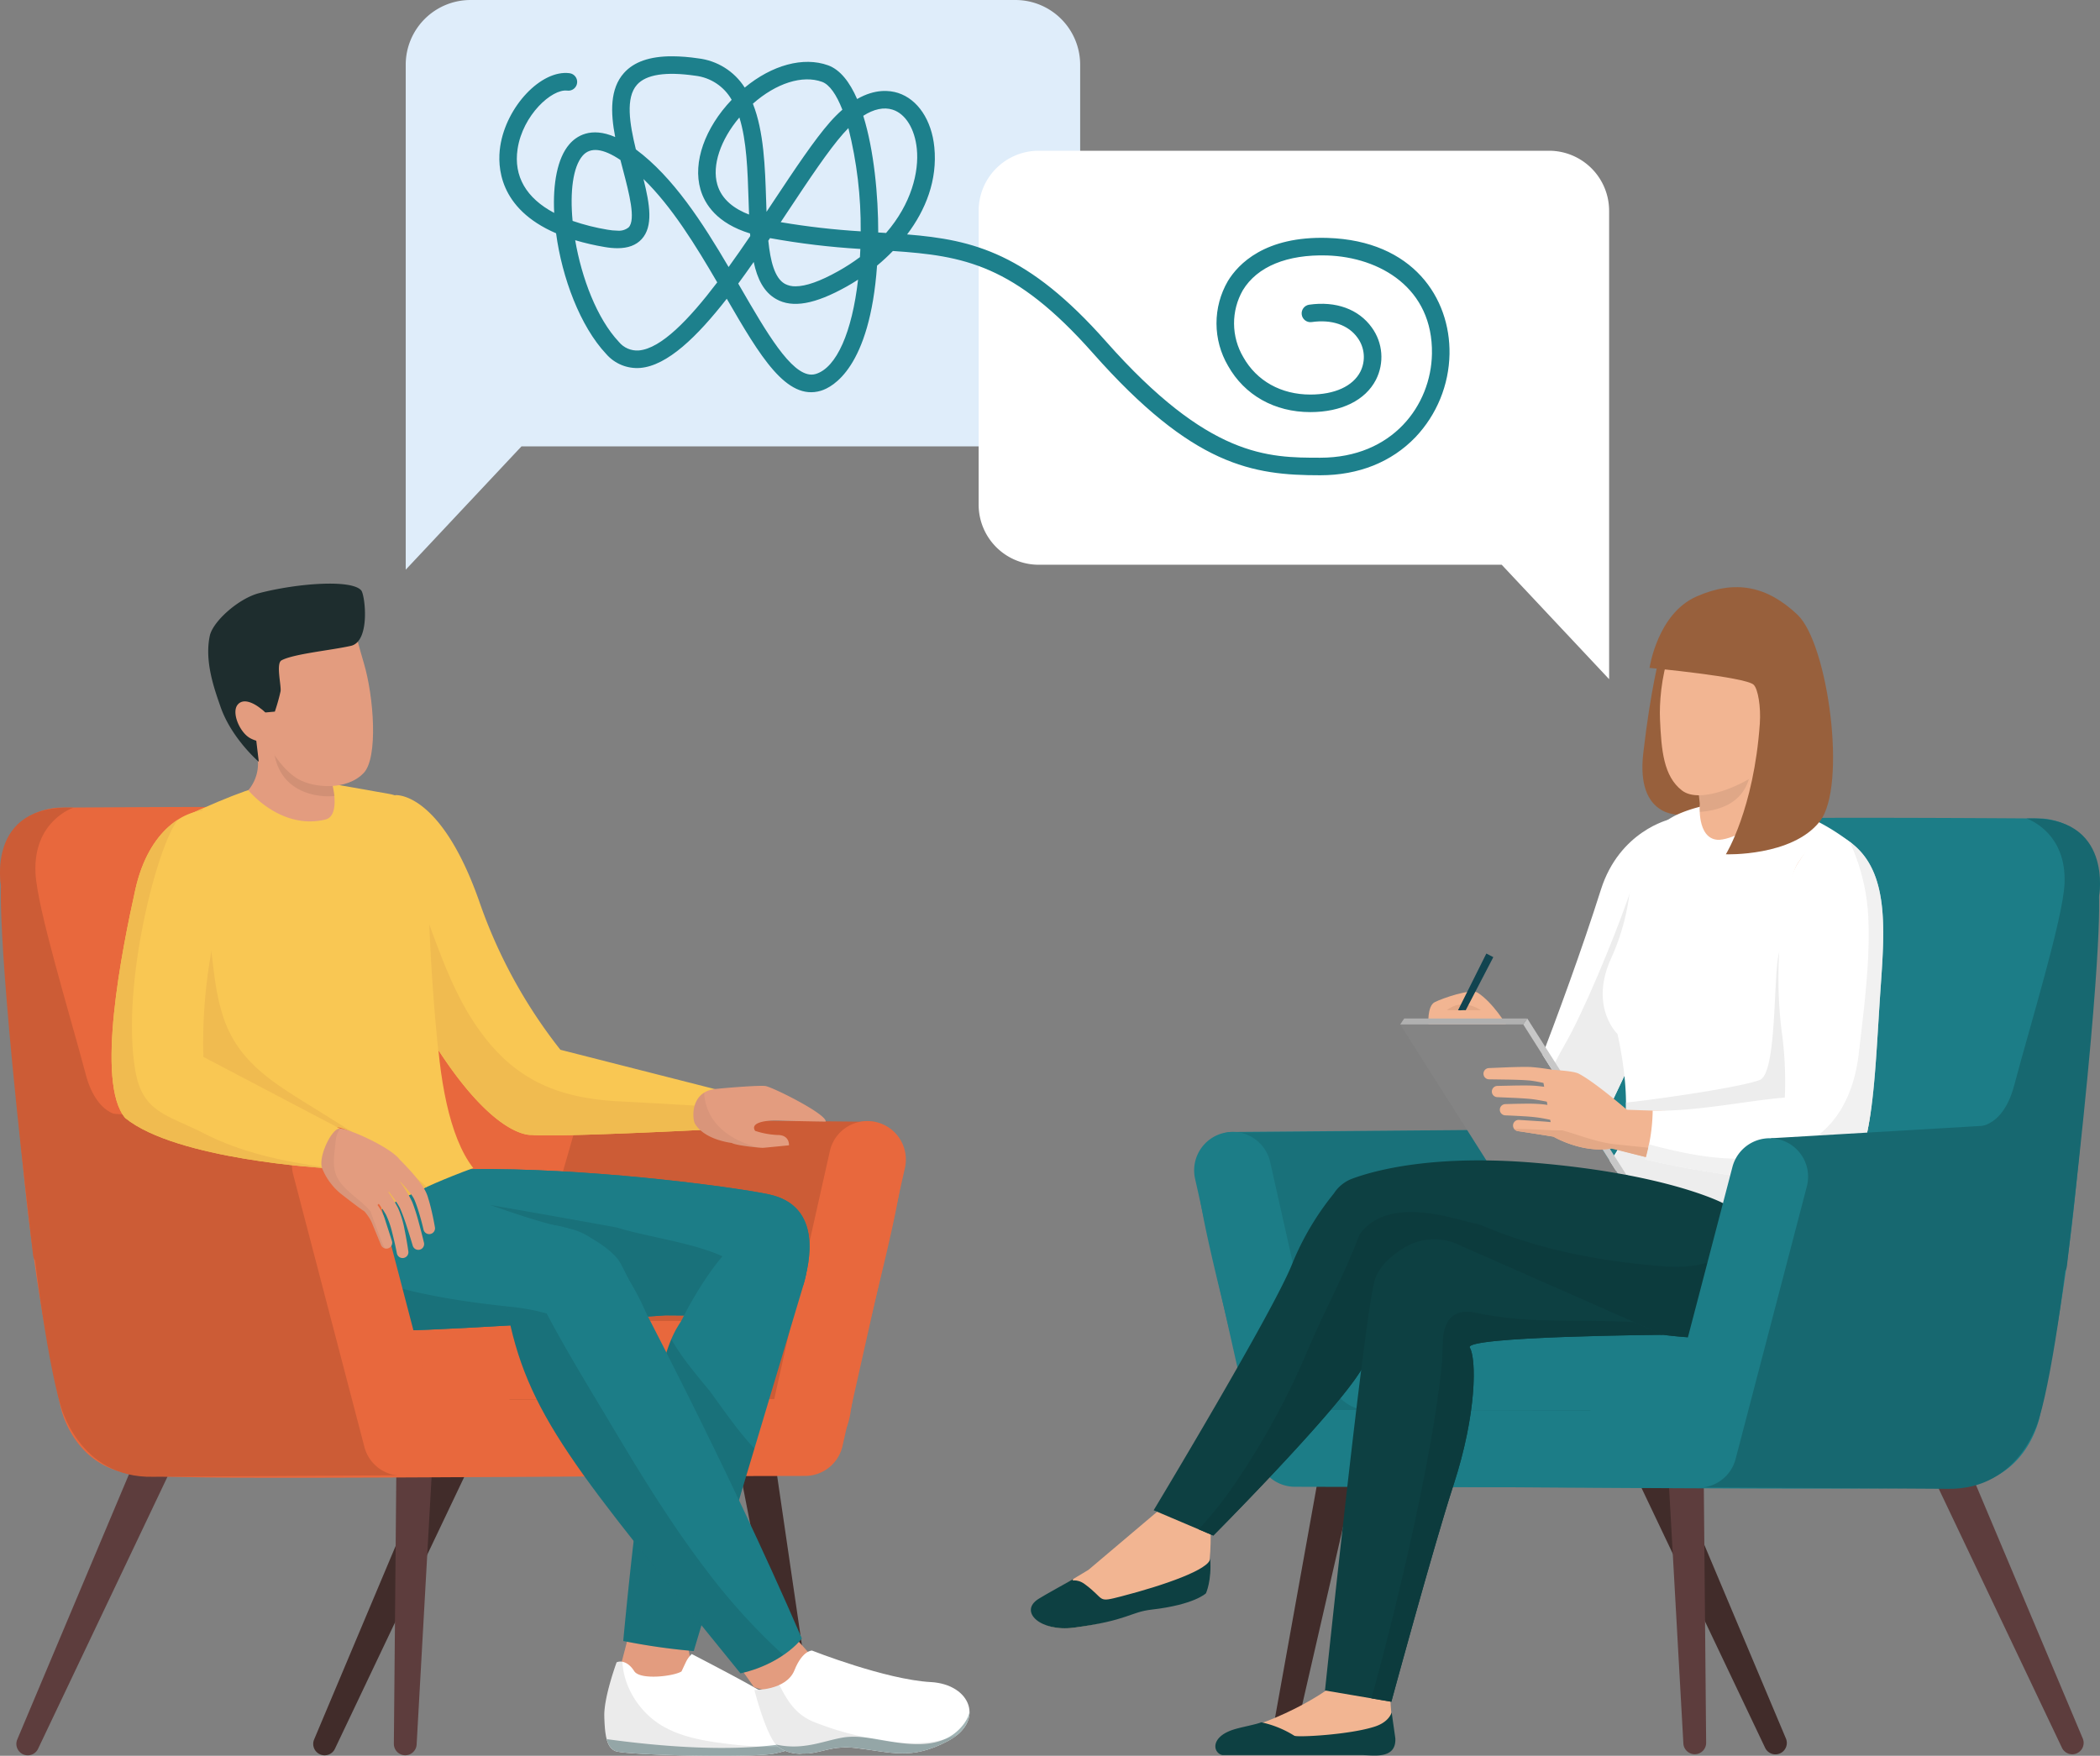 <?xml version="1.0" encoding="UTF-8"?> <svg xmlns="http://www.w3.org/2000/svg" xmlns:xlink="http://www.w3.org/1999/xlink" width="613.604" height="513.155" viewBox="0 0 613.604 513.155"><rect x="0" y="0" width="613.604" height="513.155" fill="#808080" stroke="none"/><defs><clipPath id="a"><rect width="613.604" height="513.155" fill="none"></rect></clipPath><clipPath id="b"><rect width="613.606" height="513.156" fill="none"></rect></clipPath><clipPath id="c"><rect width="107.325" height="85.583" fill="none"></rect></clipPath><clipPath id="d"><rect width="69.526" height="99.072" fill="none"></rect></clipPath><clipPath id="e"><rect width="16.577" height="18.794" fill="none"></rect></clipPath><clipPath id="f"><rect width="57.17" height="27.535" fill="none"></rect></clipPath><clipPath id="g"><rect width="90.945" height="39.359" fill="none"></rect></clipPath><clipPath id="h"><rect width="77.509" height="32.637" fill="none"></rect></clipPath><clipPath id="i"><rect width="38.323" height="91.128" fill="none"></rect></clipPath><clipPath id="j"><rect width="18.904" height="22.967" fill="none"></rect></clipPath><clipPath id="k"><rect width="18.513" height="34.967" fill="none"></rect></clipPath><clipPath id="l"><rect width="18.884" height="16.063" fill="none"></rect></clipPath><clipPath id="m"><rect width="80.844" height="107.231" fill="none"></rect></clipPath><clipPath id="n"><rect width="59.256" height="20.143" fill="none"></rect></clipPath><clipPath id="o"><path d="M449.687,110.311l-.646-1.113c1.511-2.051,3.02-4.165,4.518-6.312,1.06,4.973,2.97,8.812,6.569,10.844,4.773,2.7,11.329,1.528,20.625-3.683,1.092-.612,2.2-1.28,3.3-2-1.734,15.288-6.277,25.726-12.347,27.567a4.248,4.248,0,0,1-1.251.188c-6.022,0-13.2-12.416-20.77-25.49m12.964-1.048c-2.946-1.664-4.208-6.561-4.822-12.6.17-.251.339-.5.506-.751a221.736,221.736,0,0,0,26.388,3.162q-.048,1.208-.113,2.387a57.862,57.862,0,0,1-6.364,4.117c-5.247,2.938-9.417,4.418-12.459,4.418a6.281,6.281,0,0,1-3.136-.728M420.818,96.22c3.428-3.738,2.41-10.08.536-17.583,8.287,8.067,15.258,19.414,21.552,30.208-8.216,10.824-16.395,19.352-22.918,19.9a6.879,6.879,0,0,1-5.82-2.5c-6.427-6.845-10.872-18.673-12.77-29.722a72.2,72.2,0,0,0,8.587,1.984,22.224,22.224,0,0,0,3.757.352c3.123,0,5.456-.875,7.075-2.641m-9.965-2.766a62.741,62.741,0,0,1-10.209-2.574c-.8-8.438.082-15.751,2.918-19.038,2.249-2.609,5.972-2.192,11.056,1.236.251.977.506,1.949.758,2.909,1.775,6.772,3.789,14.451,1.664,16.767a4.492,4.492,0,0,1-3.29.979,17.463,17.463,0,0,1-2.9-.28m50.6-2.2q1.148-1.721,2.28-3.431c5.979-9.005,11.627-17.51,16.017-22.478.495-.559.988-1.089,1.483-1.585a119.149,119.149,0,0,1,3.594,30.173,221.118,221.118,0,0,1-23.374-2.678M442.925,80.236c-1.606-5.586.951-13.086,6.45-19.584,2.134,6.784,2.412,15.536,2.685,24.138.047,1.437.091,2.851.143,4.235-4.134-1.588-7.98-4.268-9.279-8.79m47.21,14.043c-.063-.006-.125-.009-.188-.013.013-10.724-1.223-24.012-4.373-34.1,3.089-1.985,6.033-2.613,8.6-1.788,3.769,1.217,6.47,5.605,7.053,11.452.675,6.795-1.615,16.07-8.986,24.58-.7-.045-1.4-.09-2.107-.132m-32.948-9.651c-.3-9.317-.631-19.866-3.861-28,6.807-6.005,14.475-8.458,20.206-6.387,2.181.784,4.215,3.726,5.94,8.14a39.013,39.013,0,0,0-3.571,3.575c-4.623,5.231-10.366,13.879-16.445,23.037l-2.147,3.232q-.068-1.793-.121-3.593M419.133,69.993c-1.846-7.543-3.069-15.11.333-18.917,2.674-2.995,8.41-3.88,17.056-2.626a14.084,14.084,0,0,1,10.6,7.038C439.292,63.712,435.73,73.765,438,81.65c1.26,4.392,4.836,9.938,14.495,12.9.018.253.037.506.056.757-2.077,3.053-4.193,6.1-6.322,9.048-7.568-12.876-16.156-26.263-27.092-34.367m-3.491-22.335c-4.111,4.6-3.94,11.523-2.561,18.712-7.2-3.117-11.391-.209-13.4,2.124-3.5,4.06-4.842,11.521-4.423,20.056-8.162-4.323-11.9-10.7-10.693-18.684,1.49-9.9,10.019-17.637,14.519-17.062a2.565,2.565,0,1,0,.659-5.088c-8.263-1.065-18.494,9.722-20.251,21.387-.867,5.773-.473,18.158,16.319,25.4,1.745,13.008,7.043,27.182,14.621,35.252a11.915,11.915,0,0,0,9.99,4.1c7.9-.664,16.605-9.112,25.266-20.223,9.729,16.806,17.465,29.921,27.512,26.889,3.452-1.048,14.274-6.729,16.4-36.565a57.568,57.568,0,0,0,4.626-4.278c20.686,1.4,35.5,3.919,58.419,29.82,29.284,33.1,46.716,35.727,66.461,35.727,11.209,0,20.828-3.85,27.819-11.136a36.316,36.316,0,0,0,9.944-24.331c.26-16.3-10.645-33.1-35.6-33.9-18.358-.582-26.161,7.655-29.171,12.62a24.59,24.59,0,0,0,.056,24.764c4.84,8.594,13.6,13.524,24.044,13.524,9.09,0,16.078-3.445,19.171-9.448a14.65,14.65,0,0,0-1.2-15.262c-3.834-5.374-10.52-7.807-18.338-6.676a2.565,2.565,0,0,0,.733,5.077c5.857-.851,10.75.82,13.429,4.576a9.544,9.544,0,0,1,.817,9.936c-2.183,4.238-7.509,6.668-14.612,6.668-8.535,0-15.669-3.977-19.574-10.913a19.461,19.461,0,0,1-.141-19.587c4.2-6.923,12.961-10.5,24.622-10.153,15.468.5,30.938,9.562,30.631,28.694-.242,15.117-11.529,30.42-32.634,30.42-15.252,0-32.539,0-62.62-34-22.787-25.757-38.648-29.686-58.1-31.259,5.411-7.153,8.914-15.867,7.952-25.522-.787-7.907-4.84-13.97-10.58-15.822-2.466-.794-6.7-1.258-11.981,1.77-2.153-4.952-4.948-8.579-8.5-9.859-7.2-2.581-16.345-.093-24.341,6.517a18.668,18.668,0,0,0-13.67-8.552,53.124,53.124,0,0,0-7.572-.6c-6.5,0-11.127,1.617-14.046,4.885" transform="translate(-379.23 -42.773)" fill="none"></path></clipPath><linearGradient id="p" x1="-0.522" y1="4.056" x2="-0.52" y2="4.056" gradientUnits="objectBoundingBox"><stop offset="0" stop-color="#ff7a4e"></stop><stop offset="0.498" stop-color="#ff7a4e"></stop><stop offset="0.696" stop-color="#1d808c"></stop><stop offset="1" stop-color="#1d808c"></stop></linearGradient></defs><g clip-path="url(#a)"><g transform="translate(0 -0.001)"><g clip-path="url(#b)"><path d="M1099.208,753.6c-1.956-1.235-10.177,1.619-12.49,2.775s-1.851,6.708-1.851,6.708S1108,764.7,1108,764.006s-4.4-7.633-8.79-10.409" transform="translate(-667.48 -463.49)" fill="#f2b592"></path><path d="M1098.728,764.75h10s-5.188-3.816-10,0" transform="translate(-676.031 -469.495)" fill="#e3a886"></path><path d="M1107.383,740.964c.8.109,1.44-.105,2.245,0l8.06-15.513-2.031-1.055Z" transform="translate(-681.357 -445.709)" fill="#114450"></path><path d="M991.388,1036.814a5.829,5.829,0,0,0-6.769,4.7l-18.577,103.249a3.33,3.33,0,0,0,6.522,1.335l23.473-102.247c.019-.083.04-.187.056-.272a5.829,5.829,0,0,0-4.7-6.769" transform="translate(-594.36 -637.878)" fill="#412c2a"></path><path d="M1227.171,1050.693c-.032-.073-.073-.167-.108-.241a5.829,5.829,0,1,0-10.527,5.007l47.384,99.644a3.329,3.329,0,0,0,6.075-2.722Z" transform="translate(-748.167 -644.28)" fill="#412c2a"></path><path d="M1274.645,1036.358a5.829,5.829,0,1,0-11.64.65l5.967,106.83a3.33,3.33,0,0,0,6.654-.216l-.973-106.992c0-.083,0-.188-.009-.272" transform="translate(-777.103 -634.268)" fill="#5d3d3d"></path><path d="M1452.633,1050.693c-.032-.073-.073-.167-.108-.241a5.829,5.829,0,1,0-10.528,5.007l47.384,99.644a3.33,3.33,0,0,0,6.076-2.722Z" transform="translate(-886.891 -644.28)" fill="#5d3d3d"></path><path d="M1155.91,621.481s-58.63-.463-87.779,0c-21.858.347-24.981,15.96-24.981,15.96s-8.327,24.287-18.042,53.779c-6.347,19.266-20.817,21.165-20.817,21.165s-82.83.7-85,.711c0,0-11.32.677-9.6,15.562,1.921,16.662,12.43,52.237,14.938,69.078a21.982,21.982,0,0,0,17.348,18.736c179.584,1.455,179.541.8,190.689,0,19.429-1.388,22.9-20.124,22.9-20.124s5.2-22.205,9.02-52.738c4.273-34.186,8.327-99.23,8.327-99.23,2.082-22.9-17-22.9-17-22.9" transform="translate(-559.61 -382.261)" fill="#1c7d87"></path><g transform="translate(357.941 330.124)" opacity="0.1"><g clip-path="url(#c)"><path d="M1017.148,858.1l-86.741.925,22.205,84.658h85.122l-4.626-30.07s-15.729-54.588-15.96-55.513" transform="translate(-930.407 -858.098)"></path></g></g><path d="M1145.112,1011.775H1021.219a11.45,11.45,0,1,0,0,22.9h123.894a11.45,11.45,0,0,0,0-22.9" transform="translate(-621.296 -622.53)" fill="#1c7d87"></path><path d="M1514.374,621.757s11.8,3.816,11.1,19.083c-.463,10.183-10.006,41.2-14.688,58.867-3.586,13.532-11.912,12.144-11.912,12.144s25.955,52.026,27.294,40.71c10.755-90.9,9.368-107.9,9.368-107.9s4.51-23.94-21.164-22.9" transform="translate(-922.237 -382.537)" fill="#176870"></path><path d="M945.425,941.167,929.163,868.69a11.239,11.239,0,0,0-21.933,4.922l18.227,81.234a11.239,11.239,0,0,0,10.94,8.777l108.281.255c-.348-7.483-.3-14.89.033-22.478Z" transform="translate(-558.036 -529.089)" fill="#1c7d87"></path><path d="M1170.4,643.036c-11.15,35.22-28.439,77.2-28.439,77.2l20.127,9.185,32.551-68.607s-4-25.069-4.157-38.322c0,0-14.642,3.362-20.082,20.545" transform="translate(-702.633 -383.009)" fill="#fff"></path><path d="M1177.78,658.413c-3.625,10.294-12.415,31.779-18,41.36-3.5,6.011-4.285,9.808-10.277,12.877-4.429,11.377-7.543,18.938-7.543,18.938l20.126,9.185,32.551-68.607s-2.822-17.705-3.818-31.223c-9.116,6.346-9.366,7.033-13.041,17.47" transform="translate(-702.633 -394.362)" fill="#ededed"></path><path d="M976.367,1281.534l-16.418-1.739s-10.764,8.692-29.307,13.907c-1.809.509-5.669,5.282-3.414,6.7h43.288c3.085,0,6.251-2.522,6.544-5.593.3-3.178-.9-7.271-.693-13.272" transform="translate(-570.087 -787.439)" fill="#f2b592"></path><path d="M969.71,1304.99c-7.3,2.4-22.691,3.213-23.565,2.687a29.926,29.926,0,0,0-9.631-3.919c-2,.755-6.2,1.441-8.525,2.249-6.332,2.194-5.664,6.609-2.892,7.336h40.981c3.086,0,9.855,1.333,9.586-4.867-.008-.179-1.074-7.458-1.058-7.644-.467,1.4-1.847,3.155-4.9,4.158" transform="translate(-567.956 -800.382)" fill="#0d4042"></path><path d="M821.545,1147.308l-20.595,17.426s-5.949,3.5-13.73,8.449c-5.809,3.7-.3,9.756,9.505,8.449,15.842-2.113,17.1-6.222,23.455-6.258,8.687-.049,12.955-4.368,12.955-4.368s4.2-1.82,3.44-20.352Z" transform="translate(-482.906 -705.921)" fill="#f2b592"></path><path d="M809.51,1194.951c-7.491,1.936-4.595,1.038-10.8-3.529-2.6-1.917-4.223-.491-3.321-1.549-1.7,1.055-8.205,4.579-10.23,5.867-5.809,3.7.6,9.7,10.4,8.393,15.842-2.113,16.39-4.559,22.707-5.281,12.463-1.424,15.838-4.756,15.838-4.756s1.737-3.666,1.236-10.219c.078,3.185-13.741,7.951-25.829,11.074" transform="translate(-481.739 -728.422)" fill="#0d4042"></path><path d="M1252.477,498.328s-2.586,9.209-4.81,28.433c-2.194,18.976,10.725,17.942,10.725,17.942s19.676-.957,33.077,9.174c7.433,5.619,7.173-49.263,7.173-49.263Z" transform="translate(-767.517 -306.613)" fill="#98603c"></path><path d="M1101.817,863.519s-69.387,20.66-97.122,27.443-23.812,33.381-23.812,33.381,34.477-1.418,40.192-4.14,92.51,1.432,92.51,1.432c23.382-3.34,16.187-46.774,16.187-46.774Z" transform="translate(-603.405 -531.31)" fill="#176671"></path><path d="M1238.317,613.29c-10.011,5.252-12.036,14.8-13.249,22.93a66.025,66.025,0,0,1-5.452,18.973c-6.254,14.01,1.954,21.851,1.954,21.851s7.771,32.091-4.083,38.188c1.027.815,12.606,5.2,14.27,6.22.735.449,1.252.784,1.605,1.031a11.087,11.087,0,0,1,1.368.323c2.718.769,5.367,1.729,8.115,2.407,2.082.515,4.182.933,6.291,1.308-.178-.119,5.211.518,6.183.581a167.924,167.924,0,0,0,18.361.106c1.021-.046,2.038-.144,3.058-.2,3.883-11.264,14.137-58.073,17.264-77.856,3.161-20-3.87-27.729-3.87-27.729-27.433-21.337-51.818-8.129-51.818-8.129" transform="translate(-748.966 -374.861)" fill="#fff"></path><path d="M1289.142,649.726c-5.75,4.009-16.109,14.21-19.957,26.389-1.8,5.7-.5,35.479-5.731,37.317-7.513,2.641-36.622,6.442-39.034,6.549.288,8.4-.947,15.252-6.576,18.146,1.027.815,12.606,5.2,14.27,6.22.735.449,1.252.784,1.605,1.03a11.216,11.216,0,0,1,1.368.323c2.719.769,5.367,1.73,8.115,2.408,2.082.514,4.182.933,6.291,1.308-.178-.12,5.21.518,6.183.581a167.851,167.851,0,0,0,18.361.107c1.021-.046,2.038-.144,3.058-.2,3.883-11.264,14.137-58.074,17.264-77.857,2.231-14.114-.608-22.095-2.476-25.583a7.813,7.813,0,0,1-2.741,3.265" transform="translate(-749.322 -397.757)" fill="#ededed"></path><path d="M1063.458,778.255l28.884,45.591H1128.3l-28.883-45.591Z" transform="translate(-654.33 -478.848)" fill="#848484"></path><path d="M1156.924,775.48l28.883,45.591,1.179-1.735L1158.1,773.745Z" transform="translate(-711.839 -476.073)" fill="#c7c7c7"></path><path d="M1063.458,775.48h35.958l1.178-1.735h-35.957Z" transform="translate(-654.33 -476.073)" fill="#b0b0b0"></path><path d="M1042.554,894.022s-16.13-8.552-55.16-11.8c-29.318-2.443-46.358,2.156-53.022,4.6a10.958,10.958,0,0,0-5.51,4.381l-.018.029a81.232,81.232,0,0,0-12.285,20.857c-5.8,14.327-40.345,71.693-40.345,71.693l17.427,7.406s30.915-31.077,41.241-45.461c4.657-6.487,11.682-19,12.541-31.141,14.61,3.367,56.981,16.722,84.954,18.651,34.089,2.349,30.532-15.96,30.532-15.96Z" transform="translate(-539.122 -542.388)" fill="#0d4042"></path><path d="M1070.354,925.894c-3.883,8.24-12.183,11.726-24.3,10.76-18.728-1.493-36.459-4.88-53.794-12.3-4.744-.548-25.968-9.326-34.821,3-4.49,11.991-10.823,23.335-15.722,35.178a220.292,220.292,0,0,1-18.663,34.609,121.582,121.582,0,0,1-12.606,16.4l4.258,1.809s30.915-31.077,41.242-45.461c4.657-6.486,11.681-19,12.54-31.141,14.61,3.367,56.981,16.722,84.954,18.651,34.089,2.349,30.532-15.961,30.532-15.961Z" transform="translate(-560.184 -566.564)" fill="#0c3b3d"></path><path d="M1044.453,942.649a16.724,16.724,0,0,0-14.741,1.14c-3.65,2.175-7.424,5.317-8.786,9.468-2.932,8.933-14.582,120.077-14.582,120.077l19.388,3.29s12.316-45.352,18.171-63.369c6.865-21.123,6.672-36.841,4.753-40.133s56.426-3.74,56.426-3.74Z" transform="translate(-619.189 -579.262)" fill="#0d4042"></path><path d="M1118.352,999.538c-17.036-1.027-29.312.715-46.023-2.676-.454.065-9-3.073-9.868,7.685-.162,2.626-.09,5.113-.247,6.715-3.558,36.349-20.052,96.578-20.65,98.232l5.837.991s12.317-45.352,18.172-63.369c6.865-21.123,6.671-36.84,4.753-40.133s56.426-3.74,56.426-3.74Z" transform="translate(-640.86 -613.121)" fill="#0c3b3d"></path><path d="M1289.738,639.66c-8.611-7.395-12.855-1.287-16.485,4.112-3.727,5.544-5.738,31.863-2.631,54.254a107.8,107.8,0,0,1,.739,18.045c-16.114,1.154-54.044-.492-54.044-.492l-1.712,10.4s37.147,11.9,67.818,10.483c12.03-.554,12.592-27.7,12.153-57.056-.264-17.667,1.783-33.207-5.837-39.75" transform="translate(-747.943 -391.468)" fill="#f2b592"></path><path d="M1310.031,636.282c-8.92-7.02-12.229.347-15.858,5.746-3.727,5.544-7.644,28.051-4.537,50.442a107.8,107.8,0,0,1,.739,18.046c-9.893.708-26.1,4.172-38.609,3.8a53.285,53.285,0,0,1-2.162,14.275c12.534,2.919,34.458,7.067,54.738,6.133,12.03-.554,12.019-27.569,14.062-56.855,1.191-17.076,2.25-33.225-8.373-41.585" transform="translate(-768.863 -389.724)" fill="#fff"></path><g transform="translate(480.739 246.06)" opacity="0.6"><g clip-path="url(#d)"><path d="M1310.031,640.088c-.24-.189-.462-.328-.695-.5a59.054,59.054,0,0,1,5.381,21.167c.742,13.074-1.216,27.433-2.7,40.446-1.494,13.1-7.347,24.265-20.546,28.736-13.005,4.4-27.795,1.563-40.826-1.955-.314,1.474-.657,2.944-1.043,4.411,12.534,2.919,34.458,7.067,54.738,6.133,12.03-.554,12.019-27.569,14.062-56.855,1.191-17.076,2.25-33.225-8.373-41.585" transform="translate(-1249.602 -639.591)" fill="#e7e7e7"></path></g></g><path d="M1287.52,571.62l1.338,12.536s-.92,10.082,5.173,10.542c3.216.243,12.443-3.733,16.4-9.7l-5.884-17.366Z" transform="translate(-792.192 -349.254)" fill="#f2b592"></path><g transform="translate(495.328 218.51)" opacity="0.08"><g clip-path="url(#e)"><path d="M1287.519,571.833l1.339,12.536a19.294,19.294,0,0,0-.025,2.4c.711-.078,1.431-.133,2.133-.238,10.876-1.638,13.778-8.947,13.018-18.556Z" transform="translate(-1287.519 -567.977)"></path></g></g><path d="M1276.88,462.8c-14.029,1.1-16.576,23.062-16.168,32.152s1.044,16.6,6.387,20.766,18.09-1.747,22.56-5.288c9.16-7.255,13.375-21.506,13.575-28.6s-12.325-20.136-26.355-19.031" transform="translate(-775.673 -284.711)" fill="#f2b592"></path><path d="M1266.5,448.82c-11.376,5.041-13.66,20.834-13.66,20.834s27.982,2.621,30.407,4.917c1.289,1.221,2.155,6.492,1.814,11.365-1.751,25.07-9.926,38.2-9.926,38.2s19.31.7,27.419-9.565,2.443-52-6.469-60.435-18.209-10.36-29.586-5.319" transform="translate(-770.854 -274.454)" fill="#98603c"></path><path d="M1370.9,854.491l-67.111,3.934-25.875,102,77.257.463c21.743.462,27.063-21.049,27.063-21.049,3.932-13.185,9.02-49.731,9.483-66.385s-20.817-18.967-20.817-18.967" transform="translate(-786.284 -525.755)" fill="#176870"></path><path d="M1297.833,865.084a11.238,11.238,0,0,0-13.715,8.032L1265.5,944.359l-.912,0c-.335,7.588-.382,14.994-.033,22.477l9.592.023h.027a11.239,11.239,0,0,0,10.874-8.4l20.817-79.66a11.239,11.239,0,0,0-8.032-13.716" transform="translate(-777.915 -532.046)" fill="#1c7d87"></path><path d="M1152.589,812.331l-5.949-1a62.078,62.078,0,0,0-6.188-.781c-2.117-.058-4.1.008-6.12.067l-6.021.251a1.643,1.643,0,0,0,.045,3.285h.033l5.959.085c1.972.051,3.986.1,5.858.261,1.7.173,3.74.648,5.646,1.043l5.807,1.307.047.01c.039.009.077.016.116.023a2.306,2.306,0,0,0,.766-4.548" transform="translate(-693.265 -498.703)" fill="#f2b592"></path><path d="M1157.178,826.292l-5.531-.83c-1.86-.262-3.672-.529-5.629-.725-2.046-.15-3.857-.108-5.748-.1l-5.6.119a1.643,1.643,0,0,0-.037,3.284l.037,0,5.524.241c1.815.107,3.718.2,5.362.435,1.723.267,3.567.636,5.364.991l5.424,1.118.036.008.116.02a2.306,2.306,0,0,0,.684-4.561" transform="translate(-697.155 -507.379)" fill="#f2b592"></path><path d="M1162.318,840.293c-3.542-.6-7.009-1.2-10.661-1.657a49,49,0,0,0-5.55-.166c-1.8.016-3.581.06-5.378.118a1.644,1.644,0,0,0-.009,3.286h.009c1.757.068,3.529.152,5.281.261a50.127,50.127,0,0,1,5.084.5c3.376.607,6.88,1.4,10.31,2.178l.027.006c.038.008.076.016.115.022a2.306,2.306,0,1,0,.771-4.547" transform="translate(-700.897 -515.894)" fill="#f2b592"></path><path d="M1168.309,813.668c-2.07-1.052-10.809-1.218-10.809-1.218-.129.5,1.591,9.776,2.655,15.4-1.383-.15-2.77-.236-4.156-.321l-5.087-.329a1.644,1.644,0,0,0-.346,3.267q5.219.78,10.4,1.628c.025.015,10.756,6.339,20.35,2.5l2.133-9.494s-10.3-8.979-15.139-11.437" transform="translate(-707.062 -499.888)" fill="#f2b592"></path><path d="M1178.827,861.93c-5.676-.768-11.094-3.092-14.826-4-4.492.017-8.986-.444-13.509-.422a2.031,2.031,0,0,1-.6-.085,1.634,1.634,0,0,0,1.124.719q5.218.78,10.4,1.629c.022.013,8.351,4.917,16.892,3.464l10.113,2.5.663-2.743Z" transform="translate(-707.51 -527.557)" fill="#e3a886"></path><path d="M472.739,1244.784c-.189.943-2.515,9.663-2.515,9.663s5.295,6.618,11.648,5.56a21.757,21.757,0,0,0,10.192-4.5l-2.251-10.722Z" transform="translate(-289.322 -765.897)" fill="#e39c7f"></path><path d="M521.012,1269.67c-4.56-.142-12.114.143-17.815-3.135s-18.669-9.976-18.669-9.976a7.817,7.817,0,0,0-1.621,2.18c-.469.969-1.372,2.909-1.372,2.909-2.28,1.425-12.114,2.607-13.824-.1s-3.848-3.135-5.131-2.565c0,0-3.735,10.112-3.6,15.735.146,5.955.806,9.219,3.238,10.2,3.059,1.238,40.548,2,46.534.712s15.392-4.418,16.817-8.266,0-7.553-4.56-7.7" transform="translate(-282.404 -773.142)" fill="#fff"></path><path d="M526.043,1312.495l-.113-.015a4.144,4.144,0,0,1-2.223,1.943c-8.348,3.3-27.122,6.279-62.615,1.452-.1-.013-.192-.03-.287-.047.482,1.827,1.265,2.979,2.54,3.5,3.059,1.239,40.548,2,46.534.712,5.616-1.2,14.243-4.038,16.464-7.561-.1.008-.2.02-.3.02" transform="translate(-283.527 -807.546)" fill="#a1b4b5"></path><path d="M562.053,1047.258c-.016-.083-.037-.188-.056-.272a5.829,5.829,0,1,0-11.362,2.609l20,102.246a2.9,2.9,0,0,0,3.641,2.163c1.81-.326,3.207-1.688,2.881-3.5Z" transform="translate(-338.706 -641.409)" fill="#412c2a"></path><path d="M288.608,1048.37a5.828,5.828,0,0,0-7.634,3.11L238.15,1153.168a3.33,3.33,0,0,0,6.076,2.722l47.385-99.644c.034-.073.076-.167.107-.241a5.828,5.828,0,0,0-3.11-7.634" transform="translate(-146.371 -644.764)" fill="#412c2a"></path><path d="M305.992,1031.641a5.828,5.828,0,0,0-5.881,5.776l-.973,106.992a3.33,3.33,0,0,0,6.654.216l5.967-106.831c.005-.083.008-.188.01-.272a5.83,5.83,0,0,0-5.776-5.882" transform="translate(-184.055 -634.752)" fill="#5d3d3d"></path><path d="M63.146,1048.37a5.829,5.829,0,0,0-7.634,3.11L12.688,1153.168a3.33,3.33,0,0,0,6.076,2.722l47.384-99.644c.034-.073.077-.167.108-.241a5.829,5.829,0,0,0-3.11-7.634" transform="translate(-7.647 -644.764)" fill="#5d3d3d"></path><path d="M249.505,705.642c-30.867-.119-80.346-1.507-80.346-1.507s-14.471-1.9-20.818-21.165c-9.714-29.491-18.041-53.778-18.041-53.778s-3.123-15.613-24.981-15.961c-29.149-.463-87.779,0-87.779,0s-19.083,0-17,22.9c0,0,4.054,65.044,8.327,99.23,3.816,30.532,9.02,52.738,9.02,52.738s3.47,18.736,22.9,20.124c11.148.8,11.105,1.456,190.689,0a21.981,21.981,0,0,0,17.348-18.736c2.508-16.84,13.017-52.416,14.938-69.077,1.716-14.887-8.289-14.744-14.255-14.768" transform="translate(-0.234 -377.185)" fill="#e8683d"></path><path d="M390.208,905.363l-4.626,30.07H470.7l22.205-84.658-86.741-.925c-.231.925-15.96,55.513-15.96,55.513" transform="translate(-237.243 -522.9)" fill="#cc5c36"></path><path d="M338.978,1003.526H215.084a11.45,11.45,0,0,0,0,22.9H338.978a11.45,11.45,0,1,0,0-22.9" transform="translate(-125.294 -617.454)" fill="#e8683d"></path><path d="M25.054,691.46c-4.681-17.669-14.225-48.684-14.688-58.868-.694-15.266,11.1-19.083,11.1-19.083C-4.206,612.469.3,636.409.3,636.409s-1.388,17,9.368,107.9c1.339,11.316,27.294-40.71,27.294-40.71s-8.328,1.388-11.913-12.144" transform="translate(0 -377.462)" fill="#cc5c36"></path><path d="M458.913,851.935a11.244,11.244,0,0,0-13.427,8.506l-16.262,72.477-99.286.234c.335,7.588.382,14.994.033,22.478l108.281-.255a11.241,11.241,0,0,0,10.94-8.778l18.227-81.234a11.24,11.24,0,0,0-8.505-13.428" transform="translate(-203.006 -524.013)" fill="#e8683d"></path><g transform="translate(176.576 485.621)" opacity="0.08"><g clip-path="url(#f)"><path d="M493.256,1286.115c-6.439-.842-13.3-2.191-18.749-5.945-5.7-3.925-9.959-10.83-10.218-17.821a2.852,2.852,0,0,0-1.708.157s-3.735,10.113-3.6,15.735c.147,5.955.806,9.218,3.238,10.2,3.059,1.239,40.548,2,46.534.712a60.132,60.132,0,0,0,7.394-2.1,117.482,117.482,0,0,1-22.894-.942" transform="translate(-458.98 -1262.287)"></path></g></g><path d="M359.488,895.536c-9.287-1.98-47.117-7.129-80.625-7.379-30.663-.229-59.218,6.737-59.218,6.737l-.5,12.272s5.492,28.49,32.253,28.18c17.671-.2,77.886-4.451,77.886-4.451s15.143.025,15.078.379C358,925.79,356,924.067,369.526,922c1.971-6.567,5.721-23.1-10.037-26.461" transform="translate(-134.84 -546.466)" fill="#1c7d87"></path><path d="M359.488,895.536c-9.287-1.98-47.117-7.129-80.625-7.379-30.663-.229-59.218,6.737-59.218,6.737l-.5,12.272s5.492,28.49,32.253,28.18c17.671-.2,77.886-4.451,77.886-4.451s15.143.025,15.078.379C358,925.79,356,924.067,369.526,922c1.971-6.567,5.721-23.1-10.037-26.461" transform="translate(-134.84 -546.466)" fill="#1c7d87"></path><g transform="translate(84.31 349.524)" opacity="0.1"><g clip-path="url(#g)"><path d="M225.2,925.339c-6.916-3.722-3.366-12.824,2.745-13.966q-4.191-1.341-8.338-2.847l-.451,11.176s5.491,28.489,32.253,28.18c11.2-.13,39.475-1.882,58.692-3.149a6.513,6.513,0,0,1-.6-1.671c-28.767-2.248-58.5-3.838-84.3-17.724" transform="translate(-219.151 -908.526)"></path></g></g><g transform="translate(143.182 352.172)" opacity="0.1"><g clip-path="url(#h)"><path d="M409.19,921.986c-11.758-2.148-24.142-4.33-31.189-5.563-.235-.038-.472-.073-.706-.112-.046-.008-.08-.026-.126-.033-3.109-.544-4.991-.869-4.991-.869,8.229,2.883,16.381,5.581,23.174,6.928,13.652,2.708,22.925,25.178,22.7,25.7,3.377-.232,5.394-.374,5.394-.374s15.143.025,15.078.379a114.291,114.291,0,0,0,11.164-5.194,14.555,14.555,0,0,0-1.905-2.394c1.905-12.293-25.472-14.281-38.591-18.472" transform="translate(-372.178 -915.409)"></path></g></g><path d="M212.263,618.441c1.377-11.224-8.029-20.449-15.093-21.685-20.357-3.562-23.432-4.447-30.3-3.816-6.288.579-15.777,4.071-29.009,10.179-6.587,3.04.425,104.734,25.446,123.329,23.146.966,25.107-8.142,58.357-20.357-14.25-18.322-11.579-69.923-9.4-87.651" transform="translate(-83.389 -364.711)" fill="#f9c753"></path><path d="M148.92,676.006c-3.355-9.391-3.188-19.509-5.152-29.192a10.657,10.657,0,0,1-.12-3.655c-.934-4.588-1.7-9.11-2.368-13.426a10.243,10.243,0,0,1,1.526-7.341,9.907,9.907,0,0,1,.571-1.974c-.355-2.042-.66-4.095-.887-6.164-1.49.661-3.029,1.357-4.628,2.094-6.587,3.041.426,104.735,25.446,123.33,19.505.814,23.968-5.526,44.783-14.85-11.669-10.457-26.075-18.614-38.585-26.556-9.207-5.845-16.82-11.727-20.587-22.266" transform="translate(-83.389 -377.941)" fill="#f0bb50"></path><path d="M525.767,936.88c-7.884,1.689-13.3-1.829-20.225,3.565-4.226,3.294-10.766,13.135-14.929,21.462-2.325,4.65-9.064,7.1-17.257,94.144a183.19,183.19,0,0,0,20.594,2.943c7.754-25.884,24.4-81.434,32.255-107.65a23.83,23.83,0,0,0-.416-14.4Z" transform="translate(-291.249 -576.448)" fill="#1c7d87"></path><g transform="translate(182.107 391.418)" opacity="0.1"><g clip-path="url(#i)"><path d="M505.5,1041.945c-1.375-1.8-2.7-3.632-4.026-5.471-.673-.936-1.345-1.873-2.025-2.8-.3-.416-.611-.829-.912-1.247-3.951-4.757-8.053-9.611-11.136-15-3.295,7.814-8.313,27.315-14.042,88.185a183.247,183.247,0,0,0,20.594,2.943c4.224-14.1,11.086-37,17.729-59.173a92.544,92.544,0,0,1-6.181-7.433" transform="translate(-473.356 -1017.423)"></path></g></g><path d="M315,634.9c-11.363-32.127-24.444-30.851-24.444-30.851s-14.334,24.07,1.041,54.3c23.856,46.9,38.558,44.986,38.867,45.016,7.712.746,55.5-1.762,55.5-1.762,1.478-7.75,3.239-10.293,3.239-10.293l-50.424-12.838A147.754,147.754,0,0,1,315,634.9" transform="translate(-175.036 -371.659)" fill="#f9c753"></path><path d="M339,730.8c-5.776-8.814-9.34-18.658-12.973-28.472.523,12.235,1.342,24.456,2.615,36.626,17,26.139,27.126,24.859,27.382,24.884,7.712.746,55.5-1.762,55.5-1.762a53.548,53.548,0,0,1,1.545-6.257c-10.487-.623-20.967-1.251-31.429-1.787-19.068-.975-31.936-6.893-42.644-23.233" transform="translate(-200.6 -432.133)" fill="#f0bb50"></path><path d="M42.04,845.34s-21.28,2.313-20.817,18.967,5.551,53.2,9.483,66.385c0,0,5.32,21.511,27.063,21.049l77.257-.463L111.9,850.429Z" transform="translate(-13.054 -520.125)" fill="#cc5c36"></path><path d="M262.423,935.21l-18.617-71.243a11.239,11.239,0,0,0-21.747,5.683l20.817,79.661a11.241,11.241,0,0,0,10.874,8.4h.027l9.592-.023c.349-7.483.3-14.889-.033-22.477Z" transform="translate(-136.403 -526.417)" fill="#e8683d"></path><path d="M113.222,615.683c-6.7-.5-17.632,5.432-21.552,23.128-3.868,17.458-11.725,56.456-2.942,66.754,15.006,12.192,58.45,14.632,58.45,14.632l4.815-11.26L111.557,687.7c-1.4-47.358,20.813-70.577,1.665-72.016" transform="translate(-52.132 -378.802)" fill="#f9c753"></path><path d="M91.666,695.913c-4.32-24.959,6.583-66.556,12.566-73.411-5.1,3.227-10.153,9.646-12.562,20.523-3.868,17.458-11.725,56.456-2.942,66.754,15.006,12.193,58.45,14.632,58.45,14.632l.09-.212c-12.462-1.693-24.881-4.453-35.365-9.841-10.888-5.595-18.089-6.034-20.237-18.446" transform="translate(-52.131 -383.016)" fill="#f0bb50"></path><path d="M191.518,540.328l-2.3,5.665s2.007,2.918,2.211,9.711a12.12,12.12,0,0,1-2.834,7.706s9.462,11.751,22.54,8.56c4.79-1.168,2.128-12.16-.186-16.93-2.849-5.871-19.429-14.712-19.429-14.712" transform="translate(-116.039 -332.455)" fill="#e39c7f"></path><g transform="translate(78.843 209.769)" opacity="0.08"><g clip-path="url(#j)"><path d="M204.939,545.257c.023.132.041.265.055.4.3,3.032.74,6.046,1.1,9.072,1.742,14.493,16.409,13.685,17.746,13.366A46.208,46.208,0,0,0,221,558.073c-2.034-4.192-11.064-9.895-16.066-12.816" transform="translate(-204.939 -545.257)"></path></g></g><path d="M215.3,480.551s-16.731,2.9-28.519,8.474-1.373,15.212-1.373,15.212,5.289,14.625,13.236,19.167c4.462,2.549,14.171,3.428,19.127-1.855,4.2-4.482,2.947-22.175.006-32.072-1.319-4.44-2.478-8.925-2.478-8.925" transform="translate(-111.465 -295.675)" fill="#e39c7f"></path><path d="M172.991,446.168c-6.014,1.563-13.489,8.27-14.386,12.459-1.607,7.508,1.365,15.644,3.142,20.766,3.21,9.25,11.174,16.063,11.174,16.063l-1.675-14.087,6.367-.582a57.081,57.081,0,0,0,1.677-5.97c.219-1.772-1.407-8.116.278-9.018,3.562-1.909,14.52-2.928,20.273-4.234s4.13-14.907,3.006-16.211c-2.828-3.277-18.678-2.092-29.855.814" transform="translate(-97.304 -272.806)" fill="#1e2d2e"></path><path d="M186.185,534.937c-1.481-1.209-4.9-3.338-6.724-1.126s.454,7.739,3.352,9.605c1.976,1.272,7.309,2.653,7.114-1.418a8.775,8.775,0,0,0-3.742-7.061" transform="translate(-110.019 -327.853)" fill="#e39c7f"></path><path d="M275.242,877.541a12.31,12.31,0,0,0-.6-1.568,13.557,13.557,0,0,0-.824-1.472,38.148,38.148,0,0,0-3.762-4.81c-1-1.116-2.022-2.174-3.077-3.226-2.61-3.618-15.673-9.506-17.823-9.056-2.347.492-6.156,8.579-4.8,11.729a18.539,18.539,0,0,0,5.5,7.361c.4.3,5.505,4.316,6.8,5.066.232.294.478.586.7.883a14.208,14.208,0,0,1,1.212,1.895,11.511,11.511,0,0,1,.466,1.057l.487,1.186,1.953,4.753.031.077a1.7,1.7,0,0,0,3.188-1.173l-1.605-4.987-.4-1.248a10.552,10.552,0,0,0-.5-1.35,17.856,17.856,0,0,0-1.438-2.553c-.089-.132-.182-.252-.272-.382.121-.114.243-.239.365-.36a29.314,29.314,0,0,1,2.092,3.158,25.848,25.848,0,0,1,1.857,5.364c.5,1.936.95,3.932,1.335,5.9l.005.027a1.7,1.7,0,0,0,3.351-.575c-.3-2.089-.65-4.126-1.076-6.193a28.947,28.947,0,0,0-1.887-6.35,37.451,37.451,0,0,0-2.868-4.725c.039-.055.079-.108.117-.163.043.055.09.108.133.162a31.411,31.411,0,0,1,3.12,4.6A54.811,54.811,0,0,1,269,885.919c.614,1.872,1.2,3.773,1.761,5.661l.005.015a1.7,1.7,0,0,0,3.282-.886c-.475-1.968-.972-3.907-1.505-5.858a56.928,56.928,0,0,0-1.9-5.967,34.794,34.794,0,0,0-3.277-5.5c-.188-.268-.385-.524-.575-.787.024.025.051.049.076.074a34.461,34.461,0,0,1,3.544,4.072,9.631,9.631,0,0,1,.638,1.005,9.42,9.42,0,0,1,.487,1.1c.328.84.624,1.716.9,2.6.556,1.77,1.055,3.612,1.479,5.415l.007.033a1.7,1.7,0,0,0,3.33-.684c-.338-1.959-.731-3.853-1.209-5.78-.242-.961-.5-1.922-.816-2.892" transform="translate(-150.173 -527.535)" fill="#e39c7f"></path><g transform="translate(93.898 329.862)" opacity="0.06"><g clip-path="url(#k)"><path d="M261.618,890.181c-.573-1.442-2.708-7.137-3.165-8.555-2.422-2.952-5.767-4.786-8.418-7.938-3.259-3.872-2.266-7.647-1.787-12.674a7.865,7.865,0,0,1,1.247-3.593,1.841,1.841,0,0,0-.339.008c-2.347.492-6.156,8.579-4.8,11.73a18.541,18.541,0,0,0,5.495,7.361c.4.3,5.506,4.316,6.8,5.066.232.294.479.586.7.883a14.189,14.189,0,0,1,1.211,1.895,11.428,11.428,0,0,1,.466,1.057l.487,1.187,1.953,4.753.031.077a1.636,1.636,0,0,0,1.084.949c-.364-.734-.68-1.484-.966-2.2" transform="translate(-244.071 -857.418)" fill="#2d2821"></path></g></g><path d="M551.81,835.057c3.99.176,13.475.3,13.475.3.362-2.169-15.39-10.019-17.56-10.381-1.513-.252-9.679.357-14.471.83-7.726.762-6.953,8.934-6.121,10.259,2.31,3.675,7.519,5.1,10.7,5.542,1.506.816,8.578,1.461,9.144,1.423s7.583-.735,7.583-.735.261-3.024-3.323-3.017a24.074,24.074,0,0,1-6.564-1.207c-1.573-2.389,2.95-3.195,7.139-3.01" transform="translate(-324.027 -507.556)" fill="#e39c7f"></path><g transform="translate(202.604 319.315)" opacity="0.06"><g clip-path="url(#l)"><path d="M529.85,831.173a5.148,5.148,0,0,1-.005-1.172c-4.024,2.442-3.39,8.106-2.708,9.19,2.31,3.675,7.52,5.1,10.7,5.543,1.13.611,5.386,1.128,7.685,1.332-8-2.083-14.612-6.722-15.667-14.892" transform="translate(-526.634 -830.001)" fill="#2d2821"></path></g></g><path d="M569,1235.487c-.3-.2-16.976,6.552-16.976,6.552l7.942,11.219c15.784,5.559,17.571-8.24,17.571-8.24s-8.24-9.332-8.538-9.53" transform="translate(-339.654 -760.174)" fill="#e39c7f"></path><path d="M624.5,1263.127c-13.249-.734-34.712-9.215-34.712-9.215s-2.784-.069-5.11,5.742c-2.4,6-11.711,5.78-11.711,5.78s3.455,13.585,6.747,16.4c2.888,2.474,7.051,2.58,10.655,1.929s6.6-2.007,11.967-1.392c10.73,1.228,16.433,3.676,27.221-2.049s6.719-16.546-5.057-17.2" transform="translate(-352.54 -771.513)" fill="#fff"></path><path d="M640.743,1307.227c-6.217,4.1-14.589,2.4-21.4,1.228-3.574-.614-7.224-1.172-10.829-.5-3.551.663-6.966,1.863-10.563,2.3a23.869,23.869,0,0,1-8.616-.329,4.651,4.651,0,0,0,.453.46c2.888,2.474,7.051,2.58,10.654,1.928s6.6-2.007,11.967-1.392c10.73,1.228,16.433,3.676,27.221-2.049,4.425-2.349,6.347-5.554,6.266-8.564-.318,2.273-2.53,5.19-5.149,6.916" transform="translate(-362.607 -800.062)" fill="#a1b4b5"></path><path d="M383.347,954.073c5.631,31.6,20.26,47.928,68.338,107.3,6.614-1.431,13.681-5.016,17.96-10.168C446.809,998.477,420.81,949.855,416.7,941.633c-4.235-8.469-40.224-26.124-33.352,12.44" transform="translate(-235.333 -572.314)" fill="#1c7d87"></path><g transform="translate(148.027 381.824)" opacity="0.1"><g clip-path="url(#m)"><path d="M442.91,1069.285c-10.065-13.236-18.758-27.4-27.259-41.669-6.534-10.969-13.231-21.821-19.171-33.069a62.472,62.472,0,0,0-11.71-2.06c5.64,31.558,20.283,47.9,68.326,107.231a33.075,33.075,0,0,0,12.517-5.368,181.67,181.67,0,0,1-22.7-25.063" transform="translate(-384.771 -992.486)"></path></g></g><g transform="translate(220.429 492.451)" opacity="0.08"><g clip-path="url(#n)"><path d="M631.1,1295.106c-8.657,3.212-18.79,1.926-27.553-.157a88.771,88.771,0,0,1-13.4-4.181c-5.15-2.14-7.606-6.177-9.878-10.728a18.84,18.84,0,0,1-7.3,1.471s3.455,13.585,6.747,16.4c2.888,2.474,7.051,2.58,10.655,1.928s6.6-2.007,11.967-1.392c10.73,1.228,16.433,3.676,27.221-2.049a16.305,16.305,0,0,0,2.666-1.748c-.371.158-.745.31-1.126.452" transform="translate(-572.969 -1280.04)"></path></g></g><path d="M486.287,0H327.077a18.929,18.929,0,0,0-18.929,18.929V166.5l33.833-36.049H486.287a18.929,18.929,0,0,0,18.929-18.929v-92.6A18.929,18.929,0,0,0,486.287,0" transform="translate(-189.599 0.002)" fill="#dfedfa"></path><path d="M909.938,114.518h-149.1a17.557,17.557,0,0,0-17.557,17.557v85.886a17.557,17.557,0,0,0,17.557,17.557H896.114L927.5,268.955V132.075a17.557,17.557,0,0,0-17.557-17.557" transform="translate(-457.329 -70.46)" fill="#fff"></path></g></g><g transform="translate(145.895 16.455)"><g clip-path="url(#o)"><rect width="278.503" height="122.454" transform="translate(-0.609 0)" fill="url(#p)"></rect></g></g></g></svg> 